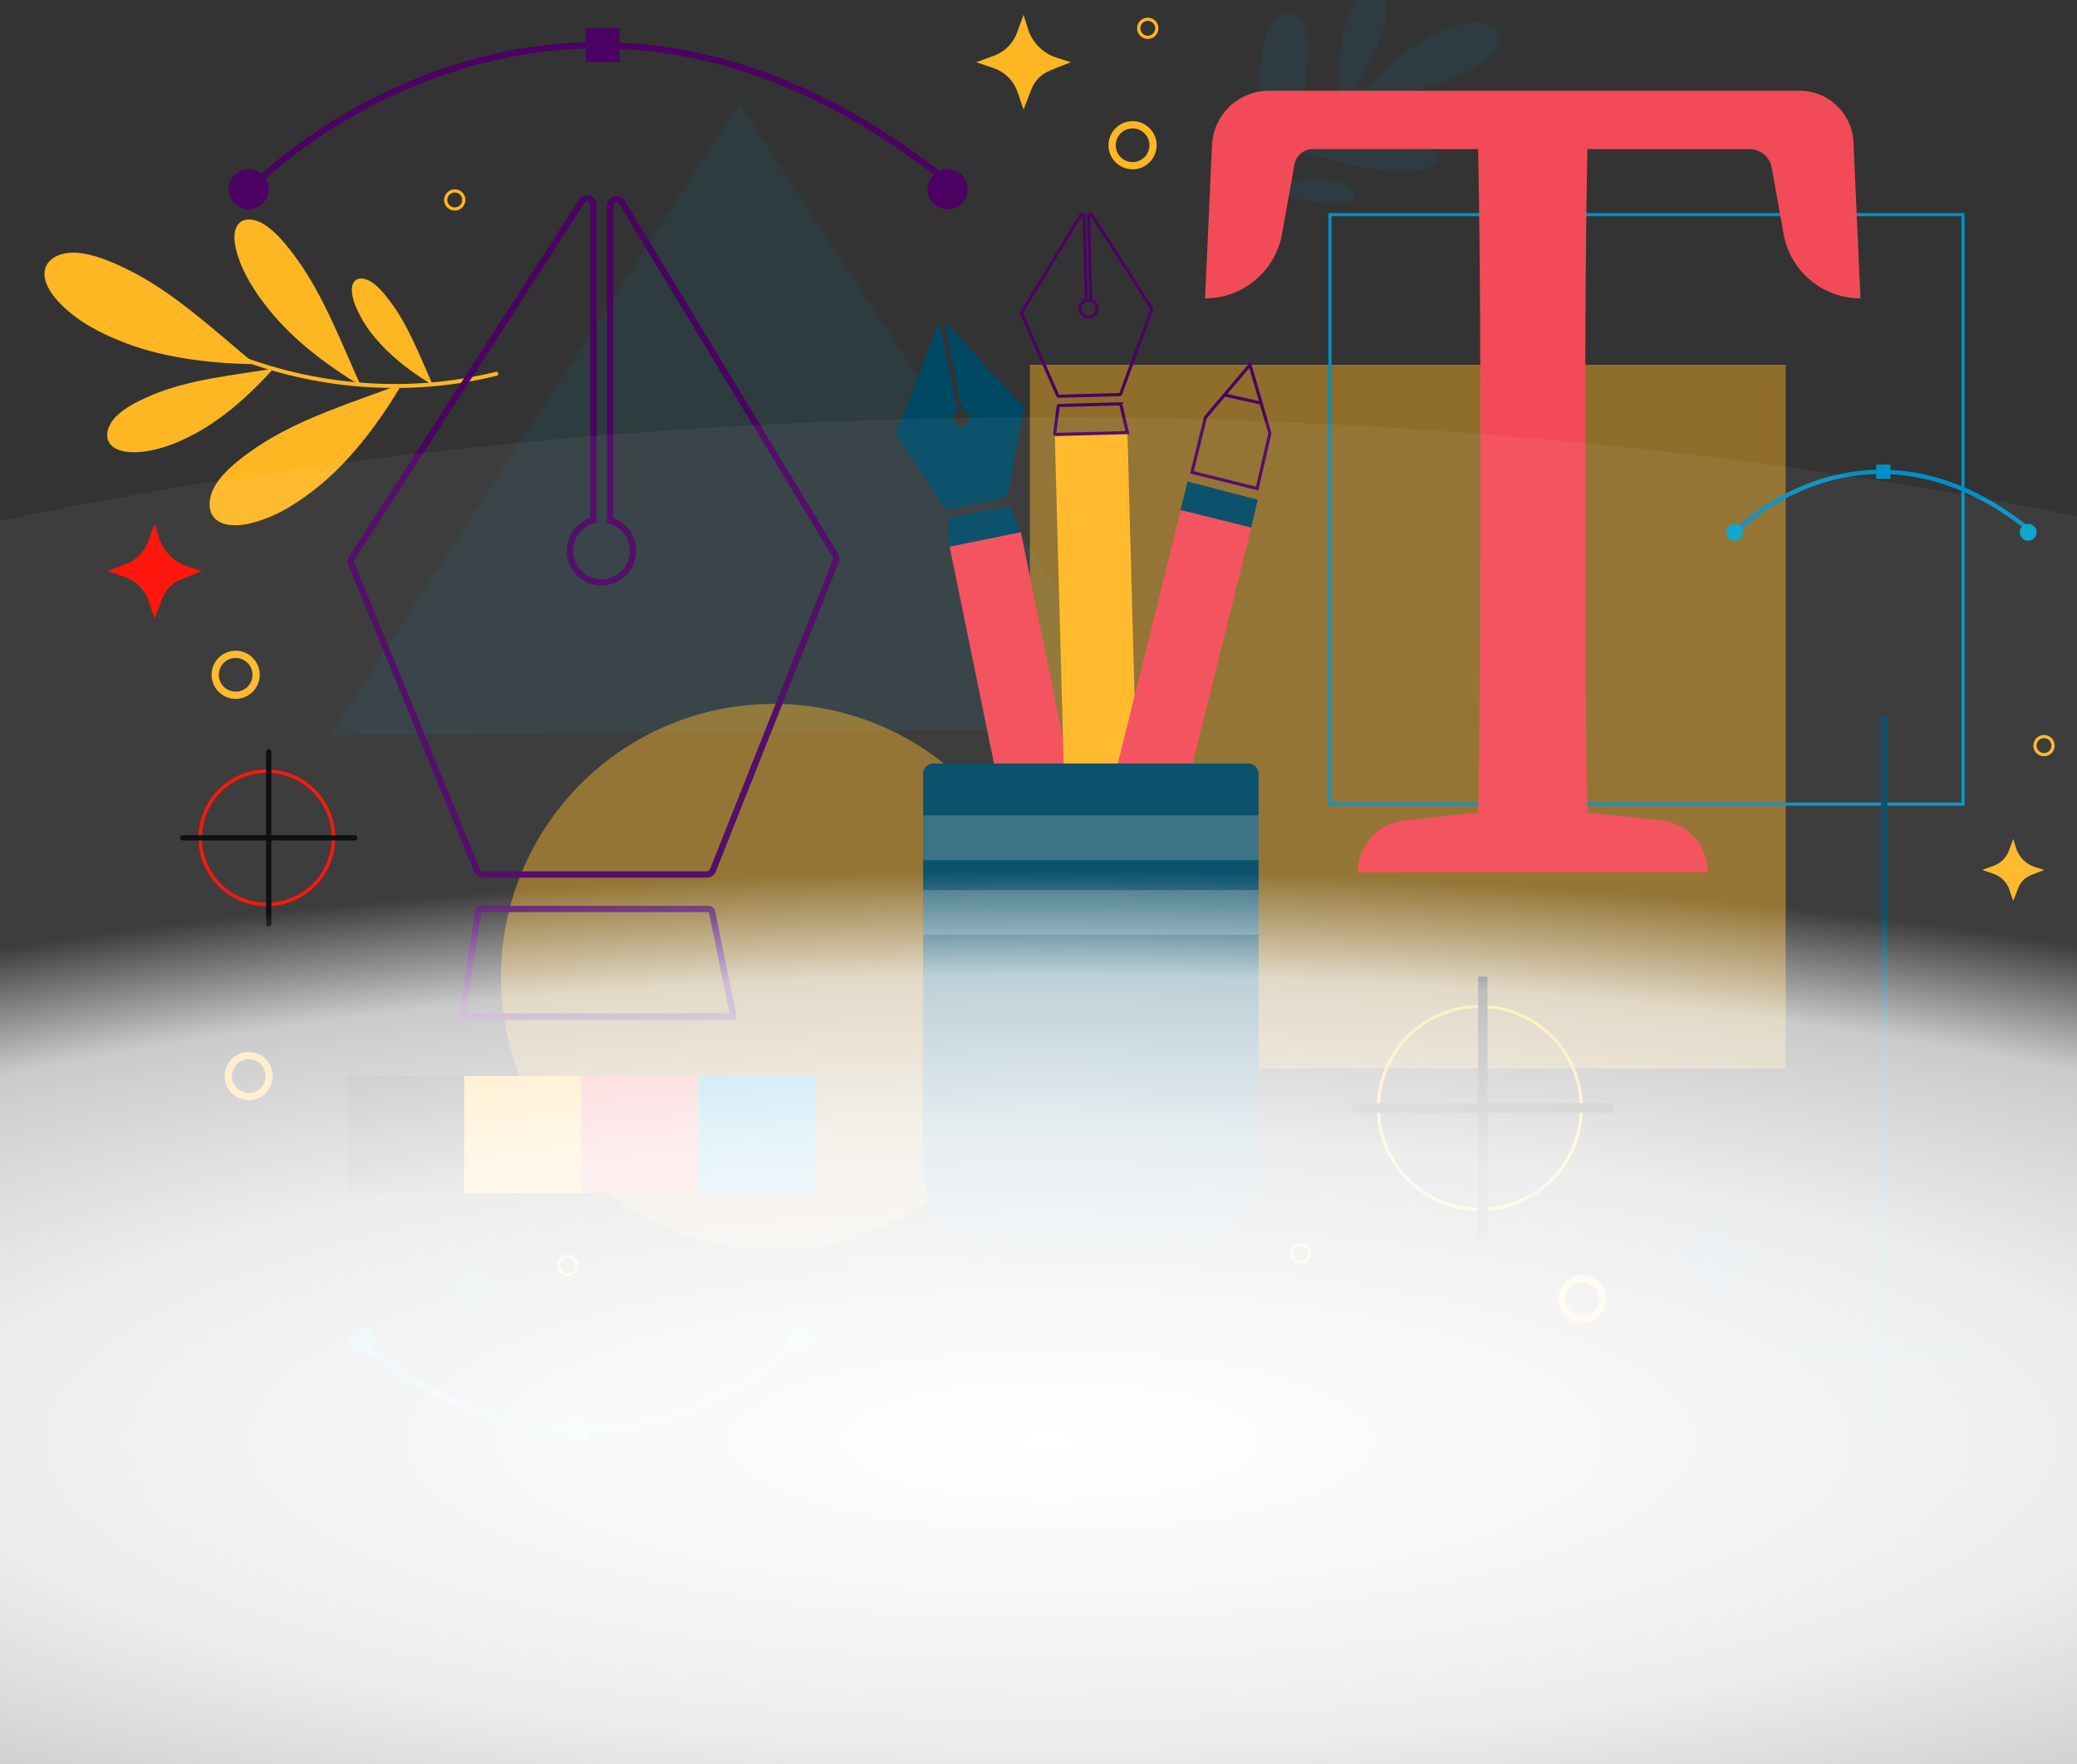 <svg xmlns="http://www.w3.org/2000/svg" xmlns:xlink="http://www.w3.org/1999/xlink" width="657" height="558" viewBox="0 0 657 558">
  <rect x="0" y="0" width="657" height="558" fill="#333333" stroke="none"/>
  <defs>
    <clipPath id="clip-path">
      <rect id="Rectangle_8891" data-name="Rectangle 8891" width="657" height="558" transform="translate(628 164)" fill="#fff" stroke="#707070" stroke-width="1"/>
    </clipPath>
    <radialGradient id="radial-gradient" cx="0.5" cy="0.5" r="0.419" gradientTransform="matrix(-1, 0, 0, 0.666, 1, 0.167)" gradientUnits="objectBoundingBox">
      <stop offset="0" stop-color="#fff"/>
      <stop offset="0.28" stop-color="#fff" stop-opacity="0.961"/>
      <stop offset="0.531" stop-color="#fff" stop-opacity="0.91"/>
      <stop offset="0.816" stop-color="#fff" stop-opacity="0.741"/>
      <stop offset="1" stop-color="#fff" stop-opacity="0.051"/>
    </radialGradient>
  </defs>
  <g id="Mask_Group_145" data-name="Mask Group 145" transform="translate(-628 -164)" clip-path="url(#clip-path)">
    <g id="Group_16386" data-name="Group 16386" transform="translate(579.896 119.013)">
      <g id="Group_16322" data-name="Group 16322" transform="translate(62.174 41.273)">
        <g id="Group_16278" data-name="Group 16278">
          <g id="Group_16273" data-name="Group 16273" transform="translate(229.027 379.682)" opacity="0.09">
            <g id="Group_16272" data-name="Group 16272" transform="translate(22.351)">
              <path id="Path_2963" data-name="Path 2963" d="M278.088,274.054a94.253,94.253,0,0,1-19.08,24.642,96.964,96.964,0,0,1-25.978,17.25,92.539,92.539,0,0,1-16.563,5.657.443.443,0,0,0,.227.856,95.061,95.061,0,0,0,28.887-12.294,97.689,97.689,0,0,0,23.454-20.891,93.563,93.563,0,0,0,9.812-14.767c.269-.5-.49-.957-.759-.454Z" transform="translate(-216.148 -273.835)" fill="#0090c6"/>
            </g>
            <path id="Path_2964" data-name="Path 2964" d="M251.284,284.506c2.668,8.294,4.986,19.015,4.54,28.621-.253,5.438-1.076,11.178-3.647,16.289-1.216,2.419-2.983,4.785-5.141,5.572-3.2,1.167-5.859-1.664-6.772-5.056-.988-3.673-.615-7.977-.038-12.163,1.533-11.131,6.868-22.476,11.058-33.263" transform="translate(-178.928 -267.085)" fill="#0090c6"/>
            <path id="Path_2965" data-name="Path 2965" d="M239.567,296.1c.772,6.759.9,15.324-.913,22.612a31.385,31.385,0,0,1-5.288,11.915c-1.3,1.665-3.019,3.206-4.792,3.477-2.633.4-4.232-2.171-4.41-4.909-.194-2.965.751-6.2,1.835-9.321,2.882-8.289,8.707-16.158,13.567-23.774" transform="translate(-188.741 -259.752)" fill="#0090c6"/>
            <path id="Path_2966" data-name="Path 2966" d="M249.85,297.537c-5.868,6.439-14.016,13.783-22.572,18.172-4.842,2.485-10.232,4.627-15.946,4.939-2.7.147-5.634-.209-7.389-1.69-2.607-2.2-1.473-5.91,1.017-8.39,2.7-2.684,6.615-4.5,10.534-6.081,10.419-4.207,22.915-5.22,34.357-6.95" transform="translate(-202.457 -258.841)" fill="#0090c6"/>
            <path id="Path_2967" data-name="Path 2967" d="M260.533,292.174c-6.937,2.188-16.021,4.134-24.416,3.907a40.853,40.853,0,0,1-14.527-2.638c-2.225-.919-4.46-2.269-5.361-3.943-1.339-2.488.852-4.6,3.708-5.352,3.092-.818,6.872-.581,10.568-.185,9.83,1.056,20.23,5.077,30.029,8.21" transform="translate(-194 -267.658)" fill="#0090c6"/>
            <path id="Path_2968" data-name="Path 2968" d="M260.815,283.661a50.253,50.253,0,0,1-15.662,2.506,26.192,26.192,0,0,1-9.319-1.691,6.948,6.948,0,0,1-3.44-2.531c-.859-1.6.547-2.947,2.379-3.432a19.659,19.659,0,0,1,6.779-.119c6.307.677,12.978,3.257,19.263,5.267" transform="translate(-183.682 -271.098)" fill="#0090c6"/>
          </g>
          <g id="Group_16275" data-name="Group 16275" transform="translate(378.44)" opacity="0.09">
            <g id="Group_16274" data-name="Group 16274" transform="translate(0 24.841)">
              <path id="Path_2969" data-name="Path 2969" d="M294.8,108.119a94.274,94.274,0,0,1,17.738-25.625,96.966,96.966,0,0,1,25.023-18.612,92.439,92.439,0,0,1,16.236-6.53.443.443,0,0,0-.271-.842,95.037,95.037,0,0,0-28.19,13.815,97.693,97.693,0,0,0-22.308,22.112,93.609,93.609,0,0,0-9.01,15.27c-.242.514.54.929.782.413Z" transform="translate(-293.975 -56.488)" fill="#0090c6"/>
            </g>
            <path id="Path_2970" data-name="Path 2970" d="M303.569,96.957c-3.107-8.139-5.993-18.721-6.06-28.339-.038-5.443.478-11.219,2.772-16.46,1.086-2.48,2.725-4.937,4.837-5.837,3.138-1.337,5.939,1.347,7.032,4.686,1.182,3.616,1.04,7.934.687,12.143-.939,11.2-5.66,22.812-9.268,33.806" transform="translate(-291.741 -38.301)" fill="#0090c6"/>
            <path id="Path_2971" data-name="Path 2971" d="M314.209,79.886c-1.13-6.71-1.717-15.255-.294-22.63a31.392,31.392,0,0,1,4.646-12.179c1.211-1.732,2.842-3.363,4.6-3.729,2.607-.542,4.341,1.944,4.666,4.668.351,2.95-.42,6.235-1.335,9.4-2.436,8.432-7.833,16.6-12.282,24.466" transform="translate(-281.891 -41.273)" fill="#0090c6"/>
            <path id="Path_2972" data-name="Path 2972" d="M315.794,73.156c5.517-6.743,13.262-14.509,21.572-19.351,4.7-2.74,9.97-5.166,15.658-5.781,2.692-.291,5.639-.093,7.469,1.293,2.722,2.059,1.786,5.824-.568,8.432-2.548,2.823-6.366,4.847-10.192,6.635-10.183,4.756-22.607,6.434-33.939,8.772" transform="translate(-280.172 -37.076)" fill="#0090c6"/>
            <path id="Path_2973" data-name="Path 2973" d="M304.55,74.7c6.811-2.553,15.777-4.981,24.172-5.2a40.836,40.836,0,0,1,14.646,1.86c2.271.8,4.576,2.028,5.566,3.652,1.469,2.411-.606,4.633-3.419,5.539-3.043.983-6.831.949-10.542.749C325.1,80.764,314.5,77.3,304.55,74.7" transform="translate(-287.285 -23.437)" fill="#0090c6"/>
            <path id="Path_2974" data-name="Path 2974" d="M298.457,81.629a50.274,50.274,0,0,1,15.506-3.339,26.156,26.156,0,0,1,9.4,1.193,6.937,6.937,0,0,1,3.571,2.341c.942,1.548-.389,2.973-2.193,3.554a19.573,19.573,0,0,1-6.764.48c-6.333-.34-13.133-2.56-19.516-4.23" transform="translate(-291.14 -17.866)" fill="#0090c6"/>
          </g>
          <g id="Group_16277" data-name="Group 16277" transform="translate(0 73.139)">
            <g id="Group_16276" data-name="Group 16276" transform="translate(32.412 28.027)">
              <path id="Path_2975" data-name="Path 2975" d="M192.426,123.39A134.763,134.763,0,0,1,148,126.669a138.626,138.626,0,0,1-43.163-11.12,132.328,132.328,0,0,1-21.844-12.2c-.669-.462-1.363.6-.692,1.06a135.856,135.856,0,0,0,40.676,18.948,139.653,139.653,0,0,0,44.621,4.958,134.069,134.069,0,0,0,25.074-3.688c.789-.194.547-1.437-.245-1.241Z" transform="translate(-82.027 -103.239)" fill="#ffb623"/>
            </g>
            <path id="Path_2976" data-name="Path 2976" d="M155.062,117.885c-6.264,10.762-15.443,23.474-26.078,32.184-6.019,4.929-12.907,9.541-20.8,11.694-3.734,1.019-7.938,1.4-10.834-.139-4.305-2.291-3.835-7.817-1.1-12.029,2.96-4.562,7.89-8.279,12.889-11.667,13.3-9.01,30.453-14.184,45.92-20.043" transform="translate(-41.94 -65.947)" fill="#ffb623"/>
            <path id="Path_2977" data-name="Path 2977" d="M126.924,114.949c-6.447,7.281-15.425,15.608-24.9,20.646-5.365,2.851-11.347,5.327-17.717,5.766-3.015.207-6.294-.142-8.276-1.768-2.945-2.413-1.737-6.573,1-9.379,2.966-3.038,7.312-5.131,11.658-6.958,11.564-4.86,25.495-6.192,38.237-8.307" transform="translate(-54.491 -67.804)" fill="#ffb623"/>
            <path id="Path_2978" data-name="Path 2978" d="M128.824,127.756c-12.45-.08-28.043-1.721-40.889-6.617-7.27-2.771-14.7-6.452-20.489-12.225-2.741-2.731-5.164-6.188-5.268-9.469-.153-4.872,4.875-7.213,9.889-6.937,5.428.3,11.107,2.726,16.532,5.379,14.431,7.054,27.452,19.364,40.226,29.869" transform="translate(-62.174 -82.014)" fill="#ffb623"/>
            <path id="Path_2979" data-name="Path 2979" d="M138.907,138.6c-8.956-5.283-19.707-13.077-27.491-22.215-4.4-5.17-8.648-11.105-11.079-17.959-1.151-3.244-1.855-6.909-.937-9.467,1.363-3.8,5.7-3.487,9.231-1.174,3.827,2.5,7.187,6.748,10.3,11.054C127.2,110.3,132.871,125.2,138.907,138.6" transform="translate(-38.891 -86.072)" fill="#ffb623"/>
            <path id="Path_2980" data-name="Path 2980" d="M147.347,131.207c-5.745-3.389-12.643-8.388-17.635-14.249a37.442,37.442,0,0,1-7.108-11.521c-.738-2.082-1.189-4.433-.6-6.073.873-2.437,3.654-2.237,5.921-.753,2.454,1.606,4.609,4.328,6.606,7.09,5.308,7.35,8.943,16.9,12.816,25.506" transform="translate(-24.496 -78.837)" fill="#ffb623"/>
          </g>
        </g>
        <g id="Group_16279" data-name="Group 16279" transform="translate(90.51 36.411)">
          <path id="Path_2981" data-name="Path 2981" d="M246.854,63.575,117.613,263.344,376.1,261.215Z" transform="translate(-117.613 -63.575)" fill="#0090c6" opacity="0.09"/>
          <path id="Path_31287" data-name="Path 31287" d="M86.271,0A86.271,86.271,0,1,1,0,86.271,86.271,86.271,0,0,1,86.271,0Z" transform="translate(53.887 189.934)" fill="#ffb623" opacity="0.45"/>
          <rect id="Rectangle_560" data-name="Rectangle 560" width="239.074" height="222.597" transform="translate(221.194 82.674)" fill="#ffb623" opacity="0.45"/>
        </g>
        <rect id="Rectangle_561" data-name="Rectangle 561" width="200.25" height="186.448" transform="translate(406.628 71.596)" fill="none" stroke="#0090c6" stroke-miterlimit="10" stroke-width="1"/>
        <g id="Group_16280" data-name="Group 16280" transform="translate(95.738 344.059)">
          <rect id="Rectangle_562" data-name="Rectangle 562" width="37.02" height="37.02" fill="#1b1a1b"/>
          <rect id="Rectangle_563" data-name="Rectangle 563" width="37.02" height="37.02" transform="translate(37.02)" fill="#ffb623"/>
          <rect id="Rectangle_564" data-name="Rectangle 564" width="37.02" height="37.02" transform="translate(74.04)" fill="#f24b57"/>
          <rect id="Rectangle_565" data-name="Rectangle 565" width="37.02" height="37.02" transform="translate(111.06)" fill="#0090c6"/>
        </g>
        <g id="Group_16282" data-name="Group 16282" transform="translate(413.444 312.615)">
          <path id="Path_2982" data-name="Path 2982" d="M384.811,270.619a32.092,32.092,0,1,1-32.092-32.091A32.093,32.093,0,0,1,384.811,270.619Z" transform="translate(-312.118 -229.104)" fill="none" stroke="#febb09" stroke-miterlimit="10" stroke-width="1"/>
          <g id="Group_16281" data-name="Group 16281">
            <line id="Line_9" data-name="Line 9" y2="83.032" transform="translate(41.516)" fill="none" stroke="#010305" stroke-miterlimit="10" stroke-width="3"/>
            <line id="Line_10" data-name="Line 10" x1="83.032" transform="translate(0 41.516)" fill="none" stroke="#010305" stroke-miterlimit="10" stroke-width="3"/>
          </g>
        </g>
        <g id="Group_16289" data-name="Group 16289" transform="translate(42.884 240.644)">
          <g id="Group_16283" data-name="Group 16283" transform="translate(5.844 6.446)">
            <path id="Path_2983" data-name="Path 2983" d="M113.633,235.846a21.613,21.613,0,1,1,21.612-21.614A21.637,21.637,0,0,1,113.633,235.846Zm0-42.154a20.541,20.541,0,1,0,20.541,20.54A20.565,20.565,0,0,0,113.633,193.693Z" transform="translate(-92.021 -192.62)" fill="#ff0b00"/>
          </g>
          <g id="Group_16288" data-name="Group 16288">
            <g id="Group_16285" data-name="Group 16285" transform="translate(27.231)">
              <g id="Group_16284" data-name="Group 16284">
                <path id="Path_2984" data-name="Path 2984" d="M105.128,189.464v52.312c0,.709-.016,1.42,0,2.129V244a.821.821,0,0,0,1.641,0v-52.31c0-.71.016-1.42,0-2.131v-.091a.821.821,0,0,0-1.641,0Z" transform="translate(-105.121 -188.672)" fill="#010305"/>
              </g>
            </g>
            <g id="Group_16287" data-name="Group 16287" transform="translate(0 27.232)">
              <g id="Group_16286" data-name="Group 16286">
                <path id="Path_2985" data-name="Path 2985" d="M143.767,205.359H91.455c-.709,0-1.42-.016-2.131,0h-.09a.821.821,0,0,0,0,1.641h52.31c.709,0,1.42.015,2.131,0,.029,0,.06,0,.091,0a.821.821,0,0,0,0-1.641Z" transform="translate(-88.441 -205.352)" fill="#010305"/>
              </g>
            </g>
          </g>
        </g>
        <path id="Path_2986" data-name="Path 2986" d="M407.989,79.571h51.257a7.134,7.134,0,0,1,7.022,5.872l3.778,21.013a24.7,24.7,0,0,0,24.311,20.331h0l-2.219-49.355a17.07,17.07,0,0,0-17.053-16.3H307.232a18.028,18.028,0,0,0-18.008,17.217l-2.178,48.441h0a24.7,24.7,0,0,0,24.316-20.334l3.964-22.05a5.871,5.871,0,0,1,5.779-4.831h52.3c.653,31.942.694,64.049.694,95.907v18.447c0,32.25-.039,64.2-.679,95.519l-23.382,2.5a16.422,16.422,0,0,0-14.672,16.328H446.036a16.422,16.422,0,0,0-14.672-16.328l-23.377-2.5c-.645-31.816-.684-63.792-.684-95.52V175.478C407.3,143.1,407.341,111.01,407.989,79.571Z" transform="translate(80.082 -28.713)" fill="#f24b57"/>
        <g id="Group_16290" data-name="Group 16290" transform="translate(96.907 66.454)">
          <path id="Path_2987" data-name="Path 2987" d="M228.852,253.683H144.316a1.125,1.125,0,0,1-1.113-1.3l4.9-31.784a1.124,1.124,0,0,1,1.112-.955h71.769a1.127,1.127,0,0,1,1.1.9l6.769,33.134Z" transform="translate(-107.83 5.114)" fill="none" stroke="#4b0263" stroke-miterlimit="10" stroke-width="2"/>
          <path id="Path_2988" data-name="Path 2988" d="M274.787,194.873l-67.5-111.615A2.016,2.016,0,0,0,203.55,84.3V183.85a9.985,9.985,0,1,1-5.255-.062V84a2.017,2.017,0,0,0-3.713-1.092L121.853,195.761a2.012,2.012,0,0,0-.17,1.858l39.764,96.952a2.016,2.016,0,0,0,1.866,1.251h70.862a2.018,2.018,0,0,0,1.874-1.272l38.887-97.888A2.018,2.018,0,0,0,274.787,194.873Z" transform="translate(-121.531 -81.978)" fill="none" stroke="#4b0263" stroke-miterlimit="10" stroke-width="2"/>
        </g>
        <g id="Group_16291" data-name="Group 16291" transform="translate(58.273 12.667)">
          <path id="Path_2989" data-name="Path 2989" d="M103.533,95.4s96.952-96.952,218.146,0" transform="translate(-94.283 -46.955)" fill="none" stroke="#4b0263" stroke-miterlimit="10" stroke-width="2"/>
          <path id="Path_2990" data-name="Path 2990" d="M110.538,82.682a6.335,6.335,0,1,1-6.336-6.335A6.336,6.336,0,0,1,110.538,82.682Z" transform="translate(-97.867 -31.752)" fill="#4b0263"/>
          <circle id="Ellipse_310" data-name="Ellipse 310" cx="6.335" cy="6.335" r="6.335" transform="translate(221.06 44.595)" fill="#4b0263"/>
          <rect id="Rectangle_566" data-name="Rectangle 566" width="10.719" height="10.719" transform="translate(112.963)" fill="#4b0263"/>
        </g>
        <g id="Group_16296" data-name="Group 16296" transform="translate(96.618 423.602)">
          <g id="Group_16292" data-name="Group 16292" transform="translate(3.324 4.717)">
            <path id="Path_2991" data-name="Path 2991" d="M124.667,303.626c38.783,31.026,73.425,29.415,95.651,22.594A104.575,104.575,0,0,0,259.786,303.7l1.443,1.445a106.708,106.708,0,0,1-40.227,23c-22.719,6.991-58.1,8.687-97.612-22.925Z" transform="translate(-123.39 -303.626)" fill="#0090c6"/>
          </g>
          <g id="Group_16293" data-name="Group 16293" transform="translate(138.301)">
            <path id="Path_2992" data-name="Path 2992" d="M206.066,304.7a3.964,3.964,0,1,1,3.964,3.962A3.964,3.964,0,0,1,206.066,304.7Z" transform="translate(-206.066 -300.737)" fill="#0090c6"/>
          </g>
          <g id="Group_16294" data-name="Group 16294">
            <path id="Path_2993" data-name="Path 2993" d="M121.354,304.7a3.963,3.963,0,1,1,3.962,3.962A3.964,3.964,0,0,1,121.354,304.7Z" transform="translate(-121.354 -300.737)" fill="#0090c6"/>
          </g>
          <g id="Group_16295" data-name="Group 16295" transform="translate(68.849 29.12)">
            <rect id="Rectangle_567" data-name="Rectangle 567" width="6.706" height="6.706" transform="translate(6.706 6.706) rotate(180)" fill="#0090c6"/>
          </g>
        </g>
        <g id="Group_16301" data-name="Group 16301" transform="translate(531.947 150.665)">
          <g id="Group_16297" data-name="Group 16297" transform="translate(3.401 1.609)">
            <path id="Path_2994" data-name="Path 2994" d="M481.792,153.825c-26.043-20.835-49.306-19.751-64.233-15.172a70.225,70.225,0,0,0-26.505,15.123l-.97-.971A71.676,71.676,0,0,1,417.1,137.361c15.258-4.7,39.016-5.833,65.552,15.394Z" transform="translate(-390.084 -134.543)" fill="#0090c6"/>
          </g>
          <g id="Group_16298" data-name="Group 16298" transform="translate(0 18.736)">
            <circle id="Ellipse_311" data-name="Ellipse 311" cx="2.662" cy="2.662" r="2.662" fill="#02a2cb"/>
          </g>
          <g id="Group_16299" data-name="Group 16299" transform="translate(92.877 18.736)">
            <circle id="Ellipse_312" data-name="Ellipse 312" cx="2.662" cy="2.662" r="2.662" fill="#02a2cb"/>
          </g>
          <g id="Group_16300" data-name="Group 16300" transform="translate(47.461)">
            <rect id="Rectangle_568" data-name="Rectangle 568" width="4.504" height="4.504" fill="#0090c6"/>
          </g>
        </g>
        <g id="Group_16309" data-name="Group 16309" transform="translate(269.338 71.418)">
          <g id="Group_16303" data-name="Group 16303" transform="translate(0 34.948)">
            <g id="Group_16302" data-name="Group 16302">
              <path id="Path_2995" data-name="Path 2995" d="M260.31,150.159l-22.231,4.547a.3.3,0,0,1-.362-.281l-.423-8.622a.3.3,0,0,1,.242-.312l18.873-3.859a.3.3,0,0,1,.34.176l3.562,8.351Z" transform="translate(-220.73 -84.156)" fill="#004964"/>
              <path id="Path_2996" data-name="Path 2996" d="M267.356,132.323,243.6,106.6a.542.542,0,0,0-.929.477l5.355,26.179a2.679,2.679,0,1,1-1.386.266l-5.368-26.243a.54.54,0,0,0-1.033-.088l-13.056,33.591a.54.54,0,0,0,.054.5l15.673,23.358a.541.541,0,0,0,.558.229l18.635-3.811a.544.544,0,0,0,.424-.436l4.962-27.834A.539.539,0,0,0,267.356,132.323Z" transform="translate(-227.148 -106.424)" fill="#004964"/>
            </g>
            <rect id="Rectangle_569" data-name="Rectangle 569" width="22.991" height="114.426" transform="translate(16.985 70.268) rotate(-11.56)" fill="#f24b57"/>
          </g>
          <g id="Group_16305" data-name="Group 16305" transform="translate(39.712)">
            <rect id="Rectangle_570" data-name="Rectangle 570" width="22.991" height="114.426" transform="matrix(1, -0.027, 0.027, 1, 10.512, 69.378)" fill="#ffb623"/>
            <g id="Group_16304" data-name="Group 16304">
              <path id="Path_2997" data-name="Path 2997" d="M280.9,130.868l-22.683.6a.3.3,0,0,1-.309-.34L259,122.568a.3.3,0,0,1,.291-.263l19.258-.514a.3.3,0,0,1,.3.233l2.054,8.844Z" transform="translate(-247.4 -61.755)" fill="none" stroke="#4b0263" stroke-miterlimit="10" stroke-width="1"/>
              <path id="Path_2998" data-name="Path 2998" d="M292.582,114.749l-18.91-29.467a.542.542,0,0,0-1,.307l.713,26.713a2.681,2.681,0,1,1-1.411.021l-.715-26.778a.541.541,0,0,0-1-.266l-18.706,30.8a.536.536,0,0,0-.033.5l11.363,25.73a.545.545,0,0,0,.509.323l19.015-.508a.544.544,0,0,0,.495-.354l9.734-26.544A.542.542,0,0,0,292.582,114.749Z" transform="translate(-251.472 -85.018)" fill="none" stroke="#4b0263" stroke-miterlimit="10" stroke-width="1"/>
            </g>
          </g>
          <g id="Group_16307" data-name="Group 16307" transform="translate(62.547 47.666)">
            <path id="Path_2999" data-name="Path 2999" d="M304.606,151.736l-22.367-5.544,2.3-9.373,22.182,5.764-2.113,9.154Z" transform="translate(-254.844 -99.915)" fill="#004964"/>
            <rect id="Rectangle_571" data-name="Rectangle 571" width="22.991" height="114.426" transform="matrix(0.971, 0.241, -0.241, 0.971, 27.531, 45.952)" fill="#f24b57"/>
            <g id="Group_16306" data-name="Group 16306" transform="translate(31.079)">
              <path id="Path_3000" data-name="Path 3000" d="M305.126,153.365l4.024-17.5-6.29-21.647-14.074,16.634L284.5,148.232Z" transform="translate(-284.495 -114.215)" fill="none" stroke="#4b0263" stroke-miterlimit="10" stroke-width="1"/>
              <line id="Line_11" data-name="Line 11" x2="11.666" y2="2.606" transform="translate(10.225 9.53)" fill="none" stroke="#4b0263" stroke-miterlimit="10" stroke-width="1"/>
            </g>
          </g>
          <g id="Group_16308" data-name="Group 16308" transform="translate(8.581 173.766)">
            <path id="Rectangle_572" data-name="Rectangle 572" d="M3.294,0h99.5a3.342,3.342,0,0,1,3.342,3.342V127.23A25.367,25.367,0,0,1,80.769,152.6H24.461A24.461,24.461,0,0,1,0,128.136V3.294A3.294,3.294,0,0,1,3.294,0Z" fill="#004964"/>
            <rect id="Rectangle_573" data-name="Rectangle 573" width="106.136" height="14.176" transform="translate(0 16.43)" fill="#fdf6e6" opacity="0.2"/>
            <rect id="Rectangle_574" data-name="Rectangle 574" width="106.136" height="14.176" transform="translate(0 40.026)" fill="#fdf6e6" opacity="0.2"/>
          </g>
        </g>
        <g id="Group_16310" data-name="Group 16310" transform="translate(297.408 230.383)">
          <line id="Line_12" data-name="Line 12" y2="226.51" transform="translate(284.52)" fill="none" stroke="#004964" stroke-miterlimit="10" stroke-width="2"/>
          <line id="Line_13" data-name="Line 13" x1="313.063" transform="translate(0 201.416)" fill="none" stroke="#004964" stroke-miterlimit="10" stroke-width="2"/>
        </g>
        <g id="Group_16314" data-name="Group 16314" transform="translate(394.03 236.179)">
          <path id="Path_3001" data-name="Path 3001" d="M391.51,308.232l-1.861-5.459A12.266,12.266,0,0,0,382,295.124l-5.458-1.861,5.559-2.028a12.361,12.361,0,0,0,7.381-7.381l2.028-5.559,1.422,4.464a13.976,13.976,0,0,0,9.082,9.084l4.465,1.42-4.591,1.809c-3.92,1.546-6.679,2.793-8.568,8.57Z" transform="translate(-257.332 -127.511)" fill="#004964"/>
          <path id="Path_3002" data-name="Path 3002" d="M447.419,225.688l-1.22-3.575a8.038,8.038,0,0,0-5.01-5.01l-3.575-1.218,3.642-1.329a8.1,8.1,0,0,0,4.834-4.836l1.329-3.641L448.35,209a9.16,9.16,0,0,0,5.949,5.951l2.926.931-3.007,1.184c-2.568,1.012-4.375,1.83-5.613,5.615Z" transform="translate(-218.698 -173.195)" fill="#ffb623"/>
          <g id="Group_16311" data-name="Group 16311" transform="translate(84.812 170.821)">
            <path id="Path_3003" data-name="Path 3003" d="M363.086,305.792a7.612,7.612,0,1,1,7.613-7.611A7.62,7.62,0,0,1,363.086,305.792Zm0-12.94a5.328,5.328,0,1,0,5.327,5.329A5.334,5.334,0,0,0,363.086,292.852Z" transform="translate(-355.473 -290.568)" fill="#ffb623"/>
          </g>
          <g id="Group_16312" data-name="Group 16312" transform="translate(235.108)">
            <path id="Path_3004" data-name="Path 3004" d="M450.893,192.658a3.361,3.361,0,1,1,3.36-3.36A3.365,3.365,0,0,1,450.893,192.658Zm0-5.713a2.352,2.352,0,1,0,2.351,2.353A2.354,2.354,0,0,0,450.893,186.946Z" transform="translate(-447.532 -185.937)" fill="#ffb623"/>
          </g>
          <g id="Group_16313" data-name="Group 16313" transform="translate(0 160.591)">
            <path id="Path_3005" data-name="Path 3005" d="M306.884,291.025a3.362,3.362,0,1,1,3.362-3.362A3.365,3.365,0,0,1,306.884,291.025Zm0-5.714a2.353,2.353,0,1,0,2.353,2.353A2.355,2.355,0,0,0,306.884,285.311Z" transform="translate(-303.524 -284.302)" fill="#fcb610"/>
          </g>
        </g>
        <g id="Group_16321" data-name="Group 16321" transform="translate(19.862 8.418)">
          <path id="Path_3006" data-name="Path 3006" d="M257.664,76.366,255.8,70.907a12.27,12.27,0,0,0-7.649-7.649L242.7,61.4l5.559-2.028a12.365,12.365,0,0,0,7.381-7.381l2.028-5.559,1.42,4.464a13.981,13.981,0,0,0,9.084,9.084l4.465,1.42-4.591,1.809c-3.92,1.546-6.679,2.793-8.57,8.57Z" transform="translate(32.163 -46.429)" fill="#ffb623"/>
          <path id="Path_3007" data-name="Path 3007" d="M89.309,174.945l-1.861-5.458a12.263,12.263,0,0,0-7.649-7.649l-5.459-1.863,5.561-2.028a12.365,12.365,0,0,0,7.381-7.381l2.028-5.559,1.42,4.465a13.979,13.979,0,0,0,9.084,9.082l4.464,1.42-4.589,1.811c-3.922,1.544-6.679,2.792-8.57,8.568Z" transform="translate(-74.34 15.933)" fill="#ff0b00"/>
          <path id="Path_3008" data-name="Path 3008" d="M149.5,307.327l-1.3-3.822a8.587,8.587,0,0,0-5.357-5.357l-3.824-1.3,3.9-1.42a8.664,8.664,0,0,0,5.169-5.169l1.42-3.894.994,3.126a9.794,9.794,0,0,0,6.362,6.362l3.126.994-3.215,1.267c-2.746,1.082-4.677,1.956-6,6Z" transform="translate(-33.425 105.353)" fill="#005264"/>
          <g id="Group_16315" data-name="Group 16315" transform="translate(316.716 33.619)">
            <path id="Path_3009" data-name="Path 3009" d="M275.947,82.247a7.613,7.613,0,1,1,7.613-7.613A7.622,7.622,0,0,1,275.947,82.247Zm0-12.94a5.327,5.327,0,1,0,5.327,5.327A5.333,5.333,0,0,0,275.947,69.307Z" transform="translate(-268.334 -67.021)" fill="#ffb623"/>
          </g>
          <g id="Group_16316" data-name="Group 16316" transform="translate(37.132 328.03)">
            <path id="Path_3010" data-name="Path 3010" d="M104.7,262.577a7.612,7.612,0,1,1,7.613-7.611A7.62,7.62,0,0,1,104.7,262.577Zm0-12.94a5.328,5.328,0,1,0,5.327,5.329A5.334,5.334,0,0,0,104.7,249.637Z" transform="translate(-97.084 -247.353)" fill="#ffb623"/>
          </g>
          <g id="Group_16317" data-name="Group 16317" transform="translate(142.244 392.178)">
            <path id="Path_3011" data-name="Path 3011" d="M164.827,293.368a3.362,3.362,0,1,1,3.362-3.362A3.365,3.365,0,0,1,164.827,293.368Zm0-5.714a2.353,2.353,0,1,0,2.353,2.353A2.355,2.355,0,0,0,164.827,287.654Z" transform="translate(-161.467 -286.645)" fill="#fcb610"/>
          </g>
          <g id="Group_16318" data-name="Group 16318" transform="translate(106.557 55.179)">
            <path id="Path_3012" data-name="Path 3012" d="M142.97,86.948a3.361,3.361,0,1,1,3.36-3.36A3.365,3.365,0,0,1,142.97,86.948Zm0-5.712a2.352,2.352,0,1,0,2.351,2.353A2.355,2.355,0,0,0,142.97,81.236Z" transform="translate(-139.608 -80.227)" fill="#ffb623"/>
          </g>
          <g id="Group_16319" data-name="Group 16319" transform="translate(325.77 0.888)">
            <path id="Path_3013" data-name="Path 3013" d="M277.24,53.694a3.361,3.361,0,1,1,3.362-3.36A3.363,3.363,0,0,1,277.24,53.694Zm0-5.712a2.352,2.352,0,1,0,2.353,2.353A2.354,2.354,0,0,0,277.24,47.982Z" transform="translate(-273.88 -46.973)" fill="#ffb623"/>
          </g>
          <g id="Group_16320" data-name="Group 16320" transform="translate(32.998 201.113)">
            <path id="Path_3014" data-name="Path 3014" d="M102.165,184.838a7.612,7.612,0,1,1,7.613-7.611A7.62,7.62,0,0,1,102.165,184.838Zm0-12.94a5.328,5.328,0,1,0,5.327,5.329A5.334,5.334,0,0,0,102.165,171.9Z" transform="translate(-94.552 -169.614)" fill="#ffb623"/>
          </g>
        </g>
      </g>
    </g>
    <ellipse id="Ellipse_851" data-name="Ellipse 851" cx="758" cy="324" rx="758" ry="324" transform="translate(202 296)" fill="url(#radial-gradient)"/>
  </g>
</svg>
